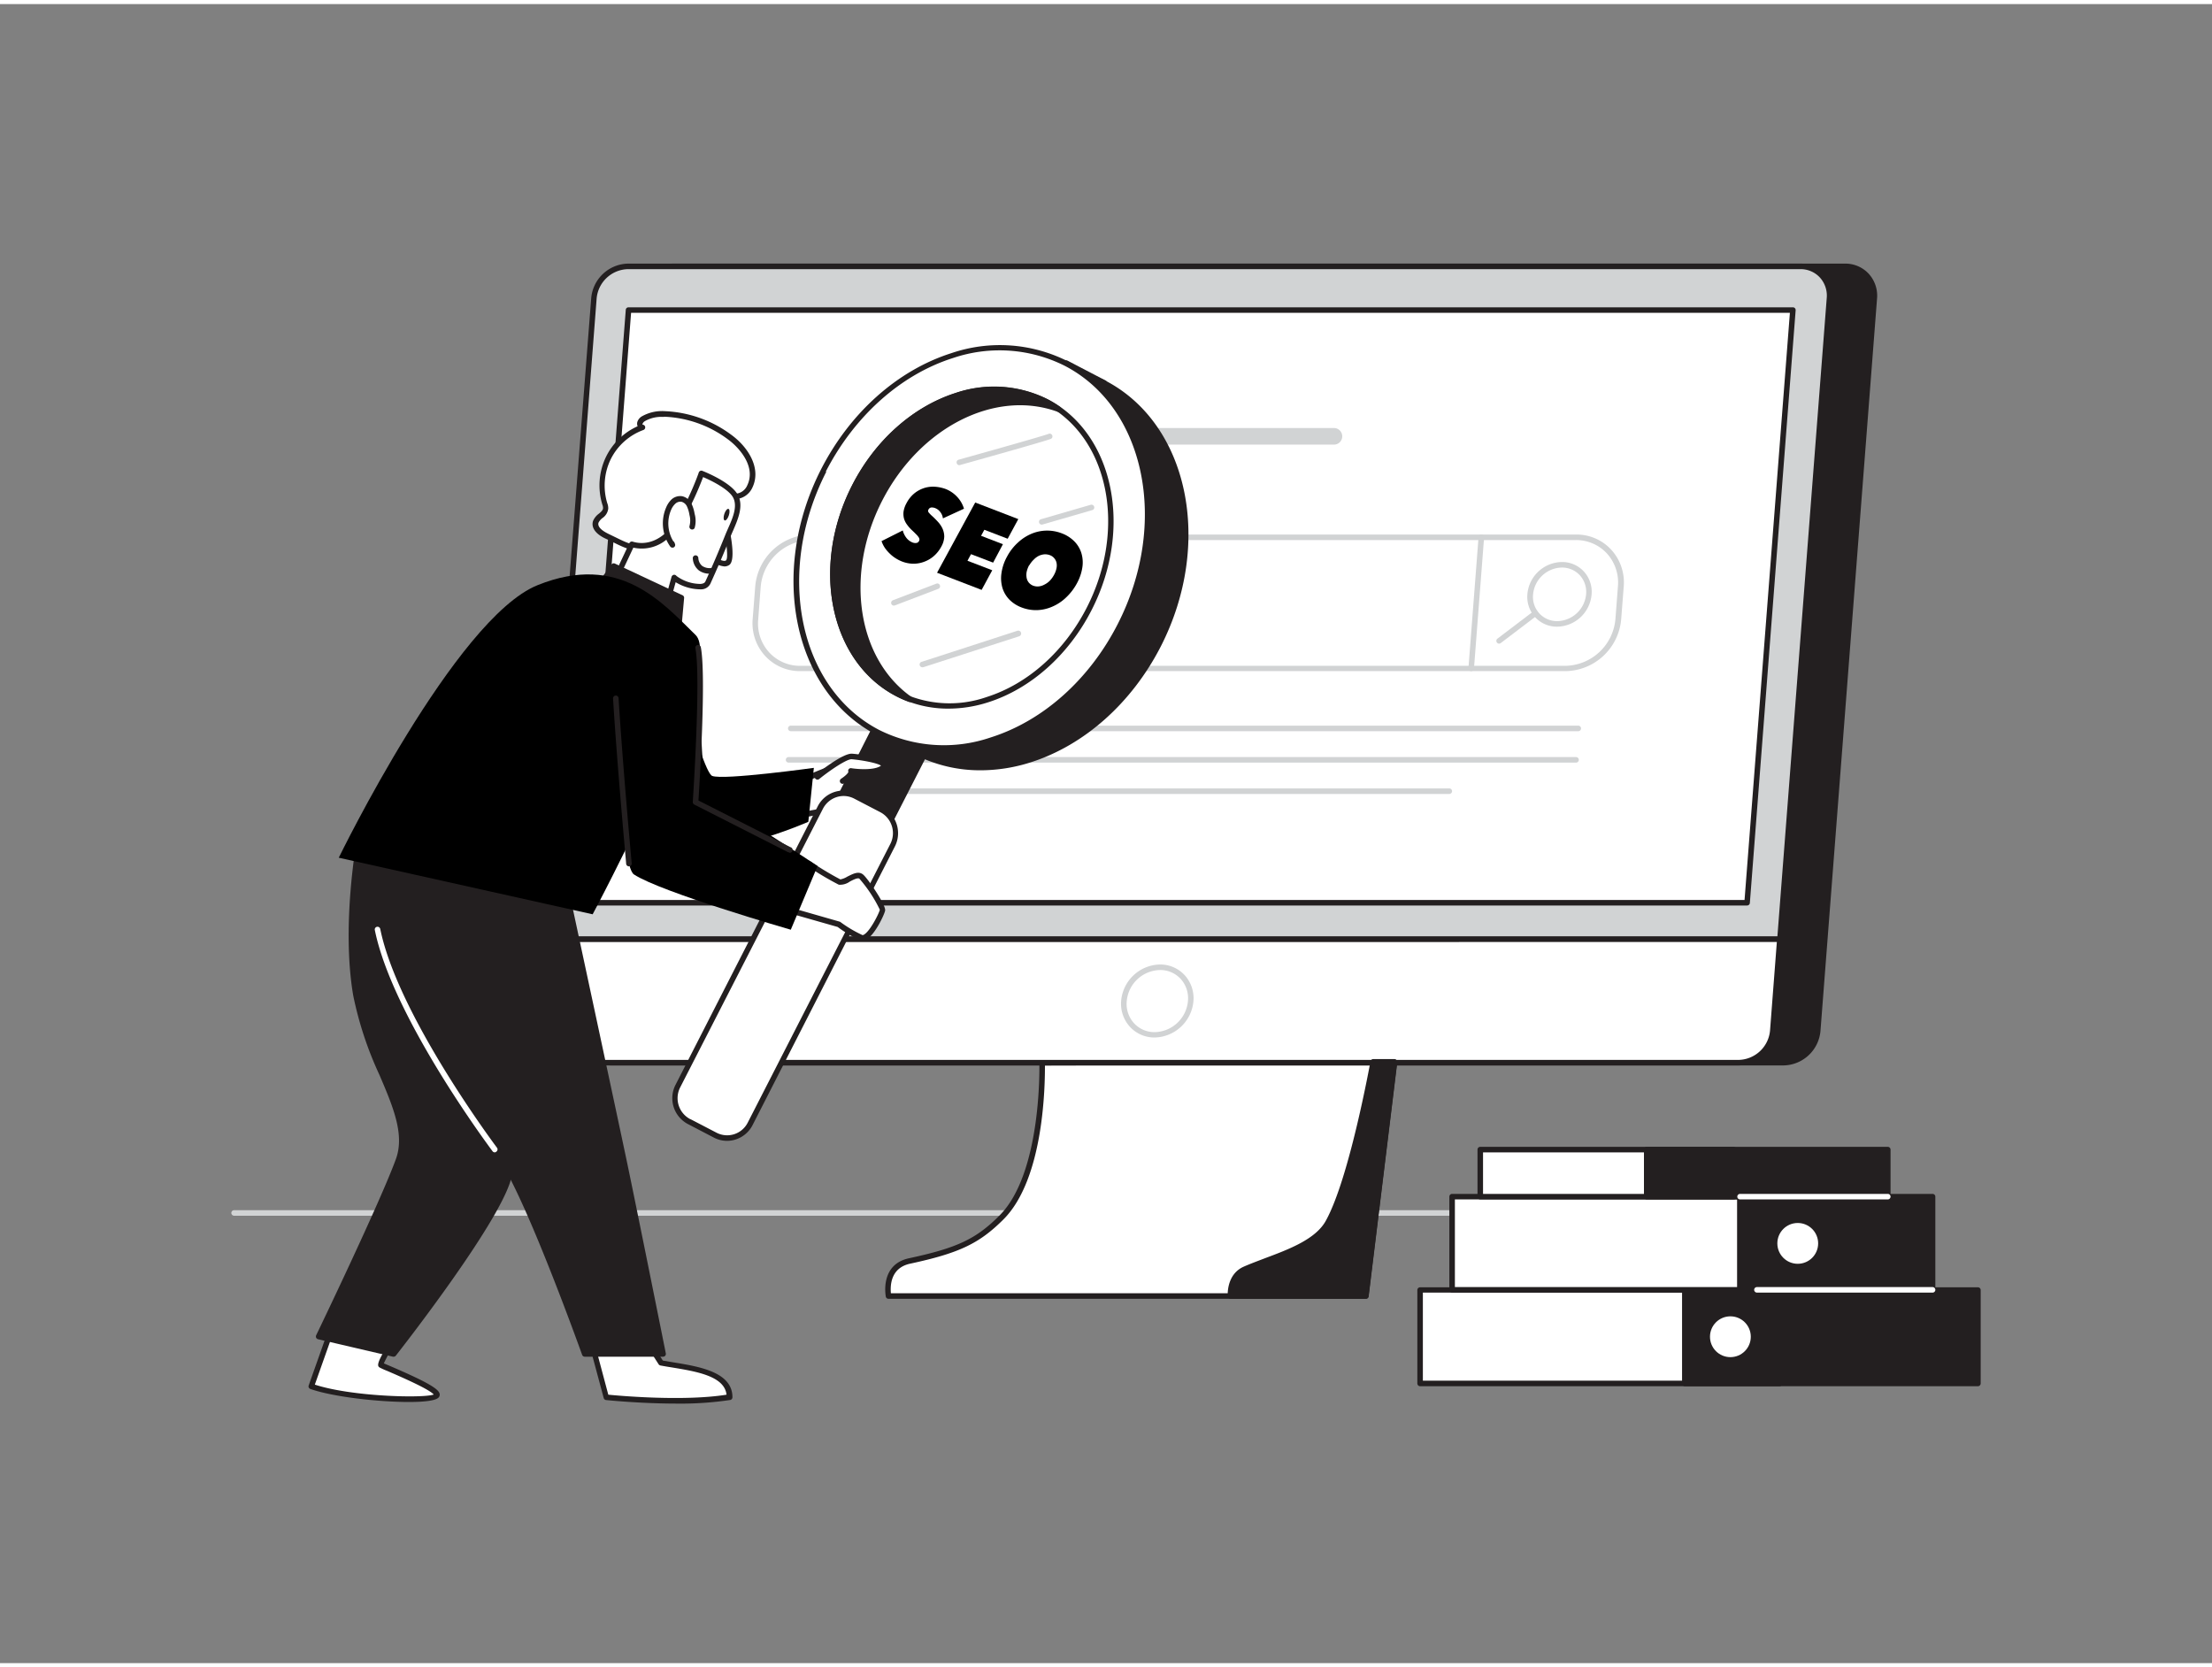 <svg id="_190_seo_flatline" data-name="#190_seo_flatline" xmlns="http://www.w3.org/2000/svg" viewBox="0 0 400 300" width="406" height="306" class="illustration styles_illustrationTablet__1DWOa"><rect x="0" y="0" width="400" height="300" fill="#808080" stroke="none"/><path d="M326.62,219.1H42.33a.51.51,0,0,1-.5-.5.5.5,0,0,1,.5-.5H326.62a.5.5,0,0,1,.5.5A.51.51,0,0,1,326.62,219.1Z" fill="#d1d3d4"></path><path d="M252.18,191.27,247,233.62H160.67s-1.11-5.28,3.8-6.34c8.81-1.9,12.31-3.55,16.63-7.87,8-8,7.35-28,7.35-28Z" fill="#fff"></path><path d="M247,234.12H160.67a.49.49,0,0,1-.49-.4c0-.06-1.14-5.78,4.19-6.93,8.74-1.88,12.11-3.47,16.37-7.73,7.73-7.72,7.21-27.43,7.21-27.62a.47.47,0,0,1,.14-.37.51.51,0,0,1,.35-.15l63.74-.15h0a.52.52,0,0,1,.38.17.51.51,0,0,1,.12.39l-5.18,42.35A.5.5,0,0,1,247,234.12Zm-85.9-1h85.46l5.06-41.35-62.66.15c0,3.26-.09,20.44-7.51,27.85-4.38,4.37-8,6.09-16.87,8C160.92,228.56,161,231.94,161.1,233.12Z" fill="#231f20"></path><path d="M328.71,185.64,330,169.11l9-115.9a5.24,5.24,0,0,0-5.27-5.78h-212a6.32,6.32,0,0,0-6.17,5.78L105.24,185.64a5.24,5.24,0,0,0,5.27,5.78h212A6.33,6.33,0,0,0,328.71,185.64Z" fill="#231f20"></path><path d="M322.54,191.92h-212a5.71,5.71,0,0,1-4.25-1.83,5.85,5.85,0,0,1-1.52-4.49L115,53.17a6.83,6.83,0,0,1,6.66-6.24h212a5.74,5.74,0,0,1,4.25,1.82,5.88,5.88,0,0,1,1.52,4.5L329.2,185.68A6.83,6.83,0,0,1,322.54,191.92Zm-200.9-144A5.82,5.82,0,0,0,116,53.25L105.74,185.68a4.84,4.84,0,0,0,1.25,3.73,4.74,4.74,0,0,0,3.52,1.51h212a5.83,5.83,0,0,0,5.67-5.32h0L338.44,53.17a4.86,4.86,0,0,0-1.25-3.74,4.73,4.73,0,0,0-3.52-1.5Z" fill="#231f20"></path><path d="M321.87,169.11H98.41l9-115.9a6.3,6.3,0,0,1,6.16-5.78h212a5.24,5.24,0,0,1,5.27,5.78Z" fill="#d1d3d4"></path><path d="M321.88,169.61H98.41a.5.5,0,0,1-.5-.54l9-115.9a6.83,6.83,0,0,1,6.66-6.24h212a5.74,5.74,0,0,1,4.25,1.82,5.87,5.87,0,0,1,1.52,4.49l-9,115.91A.49.49,0,0,1,321.88,169.61ZM99,168.61H321.41l8.92-115.44a4.86,4.86,0,0,0-1.25-3.74,4.73,4.73,0,0,0-3.52-1.5h-212a5.82,5.82,0,0,0-5.67,5.32Z" fill="#231f20"></path><polygon points="315.93 162.53 105.37 162.53 113.65 55.36 324.21 55.36 315.93 162.53" fill="#fff"></polygon><path d="M315.93,163H105.37a.52.52,0,0,1-.37-.16.53.53,0,0,1-.13-.38l8.29-107.17a.49.49,0,0,1,.49-.46H324.21a.51.51,0,0,1,.37.16.52.52,0,0,1,.13.38l-8.28,107.16A.5.5,0,0,1,315.93,163Zm-210-1H315.47l8.2-106.17H114.12Z" fill="#231f20"></path><path d="M314.43,191.42h-212a5.26,5.26,0,0,1-5.28-5.78l1.28-16.53H321.87l-1.27,16.53A6.33,6.33,0,0,1,314.43,191.42Z" fill="#fff"></path><path d="M314.43,191.92h-212a5.72,5.72,0,0,1-4.26-1.83,5.85,5.85,0,0,1-1.52-4.49l1.28-16.53a.5.5,0,0,1,.5-.46H321.88a.5.5,0,0,1,.36.16.49.49,0,0,1,.13.38l-1.27,16.53A6.84,6.84,0,0,1,314.43,191.92ZM98.87,169.61l-1.24,16.07a4.92,4.92,0,0,0,1.25,3.74,4.74,4.74,0,0,0,3.53,1.5h212a5.83,5.83,0,0,0,5.67-5.32l1.23-16Z" fill="#231f20"></path><path d="M241.22,79.66h-48.1a1.5,1.5,0,0,1,0-3h48.1a1.5,1.5,0,0,1,0,3Z" fill="#d1d3d4"></path><path d="M283.12,120.62H144.73a8.52,8.52,0,0,1-6.35-2.73,8.74,8.74,0,0,1-2.27-6.72l.46-5.88a10.25,10.25,0,0,1,10-9.37H285a8.52,8.52,0,0,1,6.35,2.73,8.77,8.77,0,0,1,2.27,6.71l-.46,5.89A10.26,10.26,0,0,1,283.12,120.62ZM146.56,96.92a9.24,9.24,0,0,0-9,8.44l-.45,5.89a7.73,7.73,0,0,0,2,6,7.55,7.55,0,0,0,5.62,2.41H283.12a9.25,9.25,0,0,0,9-8.45l.45-5.88a7.81,7.81,0,0,0-2-6A7.57,7.57,0,0,0,285,96.92Z" fill="#d1d3d4"></path><path d="M266,120.62h0a.5.5,0,0,1-.46-.53l1.83-23.7a.5.5,0,0,1,1,.08l-1.83,23.69A.5.5,0,0,1,266,120.62Z" fill="#d1d3d4"></path><path d="M281.61,112.58a5.34,5.34,0,0,1-4-1.7,5.46,5.46,0,0,1-1.41-4.18,6.36,6.36,0,0,1,6.2-5.81,5.32,5.32,0,0,1,4,1.7,5.44,5.44,0,0,1,1.41,4.18A6.35,6.35,0,0,1,281.61,112.58Zm.82-10.69a5.33,5.33,0,0,0-5.2,4.88,4.4,4.4,0,0,0,1.15,3.43,4.33,4.33,0,0,0,3.23,1.38,5.35,5.35,0,0,0,5.21-4.88h0a4.49,4.49,0,0,0-1.15-3.43A4.37,4.37,0,0,0,282.43,101.89Z" fill="#d1d3d4"></path><path d="M271.09,115.65a.51.51,0,0,1-.4-.2.5.5,0,0,1,.09-.7l6.58-5a.5.5,0,0,1,.61.79l-6.58,5A.49.49,0,0,1,271.09,115.65Z" fill="#d1d3d4"></path><path d="M285.44,131.48H143a.5.5,0,0,1-.5-.5.5.5,0,0,1,.5-.5h142.4a.5.5,0,0,1,.5.5A.5.5,0,0,1,285.44,131.48Z" fill="#d1d3d4"></path><path d="M285,137.16H142.6a.5.5,0,0,1-.5-.5.5.5,0,0,1,.5-.5H285a.5.5,0,0,1,.5.5A.5.5,0,0,1,285,137.16Z" fill="#d1d3d4"></path><path d="M262.08,142.83H142.16a.5.5,0,0,1-.5-.5.5.5,0,0,1,.5-.5H262.08a.5.5,0,0,1,.5.5A.5.5,0,0,1,262.08,142.83Z" fill="#d1d3d4"></path><path d="M208.81,186.87a6,6,0,0,1-4.47-1.92,6.18,6.18,0,0,1-1.6-4.72,7.19,7.19,0,0,1,7-6.56,6,6,0,0,1,4.47,1.91,6.18,6.18,0,0,1,1.6,4.72h0A7.2,7.2,0,0,1,208.81,186.87Zm.94-12.2a6.17,6.17,0,0,0-6,5.63,5.17,5.17,0,0,0,1.33,4,5,5,0,0,0,3.74,1.6,6.17,6.17,0,0,0,6-5.64,5.19,5.19,0,0,0-1.33-4A5,5,0,0,0,209.75,174.67Zm5.57,5.6h0Z" fill="#d1d3d4"></path><path d="M248.36,191.27s-3.74,21-8.13,29c-2.56,4.63-10.34,6.38-15.14,8.55-2.86,1.28-2.58,4.84-2.58,4.84H247l5.18-42.35Z" fill="#231f20"></path><path d="M247,234.12H222.51a.5.5,0,0,1-.5-.46c0-.16-.27-3.93,2.87-5.34,1.17-.52,2.48-1,3.88-1.54,4.3-1.61,9.17-3.43,11-6.79,4.3-7.8,8-28.6,8.08-28.81a.5.5,0,0,1,.49-.41h3.82a.5.5,0,0,1,.38.17.51.51,0,0,1,.12.39l-5.18,42.35A.5.5,0,0,1,247,234.12Zm-24-1h23.55l5.06-41.35h-2.84c-.57,3.06-4,21.28-8.12,28.7-2,3.68-7.09,5.58-11.55,7.25-1.38.51-2.68,1-3.82,1.51A4.31,4.31,0,0,0,223,233.12Z" fill="#231f20"></path><path d="M145.51,146.58a25.42,25.42,0,0,1,8.38-.69c4.62.39,6.87-2.22,7-4.27s-4-4.33-7-4.23-10.44,3.76-10.44,3.76Z" fill="#fff"></path><path d="M145.51,147.08a.49.49,0,0,1-.47-.32l-2-5.44a.48.48,0,0,1,.24-.62c.31-.15,7.56-3.7,10.64-3.81a9.61,9.61,0,0,1,6.46,2.55,3,3,0,0,1,1,2.2,4.51,4.51,0,0,1-1.65,3.15,7.55,7.55,0,0,1-5.87,1.6,25.4,25.4,0,0,0-8.19.67A.36.36,0,0,1,145.51,147.08Zm-1.43-5.68,1.74,4.58a26.77,26.77,0,0,1,8.11-.59,6.63,6.63,0,0,0,5.13-1.35,3.6,3.6,0,0,0,1.3-2.45,2.16,2.16,0,0,0-.74-1.45,8.68,8.68,0,0,0-5.72-2.25C151.43,138,145.67,140.64,144.08,141.4Z" fill="#231f20"></path><path d="M119.85,111.17s6.91,27.6,8.94,28.4,18.38-1.46,18.38-1.46l-1,9.76s-18.36,8.06-24.33,3.56-22.15-25.89-22.15-25.89Z" fill="#000000"></path><polygon points="151.04 145 160.06 149.7 169.51 131.21 160.49 126.51 151.04 145" fill="#231f20"></polygon><path d="M160.06,150.2a.64.64,0,0,1-.23,0l-9-4.71a.49.49,0,0,1-.21-.67L160,126.28a.5.5,0,0,1,.3-.25.51.51,0,0,1,.38,0l9,4.7a.51.51,0,0,1,.22.67l-9.45,18.49a.51.51,0,0,1-.29.25A.41.41,0,0,1,160.06,150.2Zm-8.35-5.41,8.14,4.24,9-17.6-8.13-4.24Z" fill="#231f20"></path><polyline points="158.7 131.64 192.78 64.94 199.7 68.54" fill="#231f20"></polyline><path d="M158.7,132.14a.46.46,0,0,1-.22-.06.49.49,0,0,1-.22-.67l34.08-66.7a.48.48,0,0,1,.29-.25.5.5,0,0,1,.38,0l6.92,3.61a.5.5,0,0,1,.21.67.49.49,0,0,1-.67.21L193,65.61l-33.85,66.26A.5.5,0,0,1,158.7,132.14Z" fill="#231f20"></path><ellipse cx="182.66" cy="101.89" rx="37.45" ry="30.23" transform="translate(10.65 220.89) rotate(-63.83)" fill="#231f20"></ellipse><path d="M177.32,138.55a25.73,25.73,0,0,1-11.93-2.86c-15-7.83-19.5-29.37-10-48,5.23-10.25,13.81-17.91,23.54-21a27.18,27.18,0,0,1,21,1.42c15,7.83,19.5,29.36,10,48-5.24,10.25-13.82,17.9-23.54,21A29.89,29.89,0,0,1,177.32,138.55ZM188,66.24a28.9,28.9,0,0,0-8.75,1.39c-9.47,3-17.83,10.5-22.95,20.51h0c-9.27,18.15-5,39.08,9.55,46.66a26.26,26.26,0,0,0,20.22,1.36c9.47-3,17.83-10.5,23-20.52,9.27-18.14,5-39.08-9.55-46.66A24.81,24.81,0,0,0,188,66.24ZM155.85,87.92h0Z" fill="#231f20"></path><ellipse cx="175.74" cy="98.29" rx="37.45" ry="30.23" transform="translate(10.02 212.67) rotate(-63.83)" fill="#fff"></ellipse><path d="M170.41,135a25.63,25.63,0,0,1-11.94-2.87c-15-7.83-19.5-29.36-10-48h0c5.24-10.25,13.82-17.9,23.54-21a27.22,27.22,0,0,1,21,1.42c15,7.83,19.5,29.37,10,48-5.23,10.25-13.81,17.91-23.54,21A29.59,29.59,0,0,1,170.41,135Zm-21-50.41c-9.27,18.14-5,39.08,9.56,46.66a26.19,26.19,0,0,0,20.21,1.35c9.47-3,17.84-10.5,22.95-20.51,9.27-18.15,5-39.08-9.55-46.66A26.24,26.24,0,0,0,172.34,64c-9.47,3-17.84,10.5-23,20.52Z" fill="#231f20"></path><ellipse cx="175.74" cy="98.29" rx="29.64" ry="23.92" transform="translate(10.02 212.67) rotate(-63.83)" fill="#fff"></ellipse><path d="M171.52,127.4a20.35,20.35,0,0,1-9.49-2.28c-11.94-6.22-15.5-23.32-7.94-38.12,4.15-8.14,11-14.21,18.68-16.68a21.66,21.66,0,0,1,16.69,1.13c11.94,6.22,15.5,23.33,7.94,38.12-4.16,8.14-11,14.22-18.69,16.68A23.53,23.53,0,0,1,171.52,127.4ZM180,70.15a23,23,0,0,0-6.93,1.12C165.61,73.66,159,79.56,155,87.46h0c-7.31,14.3-3.94,30.8,7.51,36.78a20.37,20.37,0,0,0,15.92,1.06c7.47-2.38,14.06-8.28,18.1-16.18,7.31-14.31,3.94-30.81-7.52-36.78A19.16,19.16,0,0,0,180,70.15ZM154.53,87.23h0Z" fill="#231f20"></path><path d="M154.53,87.23c-7.44,14.58-4,31.34,7.73,37.45a18.68,18.68,0,0,0,2.34,1c-9.94-7-12.5-22.5-5.54-36.12s21-20.51,32.35-16.37a18.5,18.5,0,0,0-2.19-1.33C177.51,65.79,162,72.65,154.53,87.23Z" fill="#231f20"></path><path d="M164.6,126.21a.47.47,0,0,1-.17,0,18.63,18.63,0,0,1-2.41-1.06c-11.93-6.22-15.49-23.32-7.93-38.12,4.16-8.14,11-14.22,18.69-16.68a21.61,21.61,0,0,1,16.67,1.13,18,18,0,0,1,2.25,1.37.5.5,0,0,1,.15.64.49.49,0,0,1-.61.23c-11.3-4.11-24.94,2.82-31.74,16.13s-4.49,28.56,5.38,35.48a.49.49,0,0,1,.16.64A.5.5,0,0,1,164.6,126.21ZM180,70.15a22.75,22.75,0,0,0-6.93,1.12C165.61,73.66,159,79.56,155,87.46c-7.06,13.82-4.16,29.68,6.36,36.13-7.71-8-9-21.91-2.73-34.23S176.94,70,187.83,71.78A19.36,19.36,0,0,0,180,70.15Z" fill="#231f20"></path><path d="M124.62,202.07l4.7,2.46a4.69,4.69,0,0,0,6.35-2.05l25.74-50.38a4.79,4.79,0,0,0-2-6.41l-4.71-2.45a4.68,4.68,0,0,0-6.34,2l-25.74,50.38A4.78,4.78,0,0,0,124.62,202.07Z" fill="#fff"></path><path d="M131.48,205.56a5.18,5.18,0,0,1-2.39-.59l-4.7-2.45h0a5.29,5.29,0,0,1-2.24-7.08l25.73-50.39a5.2,5.2,0,0,1,7-2.26l4.7,2.46a5.28,5.28,0,0,1,2.24,7.08l-25.73,50.38a5.21,5.21,0,0,1-3.06,2.6A5.06,5.06,0,0,1,131.48,205.56Zm-6.63-3.93,4.71,2.45a4.17,4.17,0,0,0,5.66-1.83L161,151.87a4.28,4.28,0,0,0-1.81-5.74l-4.71-2.45a4.12,4.12,0,0,0-3.19-.28,4.25,4.25,0,0,0-2.48,2.11L123,195.89a4.28,4.28,0,0,0,1.81,5.74Z" fill="#231f20"></path><path d="M163.15,100.81a6.72,6.72,0,0,1-1.28-.66,6.12,6.12,0,0,1-1.07-.88,6.28,6.28,0,0,1-.83-1,5.15,5.15,0,0,1-.56-1.16l3.84-1.93a3.58,3.58,0,0,0,.6,1.27,2.67,2.67,0,0,0,1.17.91,1.45,1.45,0,0,0,.65.09.62.62,0,0,0,.52-.36.54.54,0,0,0,.07-.34.88.88,0,0,0-.17-.38,3.23,3.23,0,0,0-.46-.53c-.2-.21-.46-.46-.78-.76a6.66,6.66,0,0,1-.82-.94,3.45,3.45,0,0,1-.55-1.08,3.36,3.36,0,0,1-.09-1.28,4.52,4.52,0,0,1,.54-1.54,5.58,5.58,0,0,1,1.52-1.85,5.51,5.51,0,0,1,1.84-.93,5.33,5.33,0,0,1,1.94-.17,6.94,6.94,0,0,1,1.81.41,5.68,5.68,0,0,1,2,1.36,5.38,5.38,0,0,1,1.28,2.19L170.51,93a2.29,2.29,0,0,0-.5-1.18,2.06,2.06,0,0,0-.86-.66,1.61,1.61,0,0,0-.74-.13.62.62,0,0,0-.49.34.45.45,0,0,0,0,.54,5.47,5.47,0,0,0,.66.68c.33.3.66.63,1,1a4.91,4.91,0,0,1,.84,1.22,3.61,3.61,0,0,1,.33,1.48,3.89,3.89,0,0,1-.52,1.79,6,6,0,0,1-1.49,1.84,5.63,5.63,0,0,1-1.84,1,5.42,5.42,0,0,1-1.95.27A5.85,5.85,0,0,1,163.15,100.81Z" fill="#000000"></path><path d="M176.35,90.13l7.79,3-1.92,3.55L178,95.06l-.59,1.09,3.95,1.52L179.59,101l-4-1.53-.64,1.19,4.48,1.72-1.92,3.55-8.06-3.1Z" fill="#000000"></path><path d="M182.1,99.92a9.35,9.35,0,0,1,2-2.57,8.26,8.26,0,0,1,2.45-1.58A7.33,7.33,0,0,1,192,95.7a6.29,6.29,0,0,1,2.25,1.43,5.22,5.22,0,0,1,1.28,2.09,5.87,5.87,0,0,1,.2,2.6,8.69,8.69,0,0,1-1,2.94,10,10,0,0,1-2,2.59,8.3,8.3,0,0,1-2.49,1.63,7.43,7.43,0,0,1-2.74.61,7.22,7.22,0,0,1-2.75-.48,6.14,6.14,0,0,1-2.24-1.44,5.28,5.28,0,0,1-1.25-2.14,6.27,6.27,0,0,1-.16-2.65A8.64,8.64,0,0,1,182.1,99.92Zm4,1.55a4.61,4.61,0,0,0-.45,1.21,3,3,0,0,0,0,1.08,1.9,1.9,0,0,0,.4.86,1.94,1.94,0,0,0,.78.55,2.27,2.27,0,0,0,1,.13,2.66,2.66,0,0,0,1-.31,3.73,3.73,0,0,0,1-.71,4.9,4.9,0,0,0,.78-1.08,4.13,4.13,0,0,0,.44-1.19,2.42,2.42,0,0,0,0-1,1.89,1.89,0,0,0-.42-.82,1.83,1.83,0,0,0-.78-.54,2.41,2.41,0,0,0-1-.15,3,3,0,0,0-1,.27,3.41,3.41,0,0,0-.92.69A4.42,4.42,0,0,0,186.14,101.47Z" fill="#000000"></path><path d="M166.88,119.92a.5.5,0,0,1-.16-1l17.26-5.6a.5.5,0,0,1,.31,1L167,119.9A.39.39,0,0,1,166.88,119.92Z" fill="#d1d3d4"></path><path d="M173.47,83.38A.5.5,0,0,1,173,83a.49.49,0,0,1,.34-.61c6.24-1.74,15.73-4.42,16.32-4.69a.5.5,0,0,1,.42.9c-.81.38-14.87,4.3-16.47,4.75Z" fill="#d1d3d4"></path><path d="M161.65,108.77a.49.49,0,0,1-.47-.32.5.5,0,0,1,.29-.65l7.85-3a.5.5,0,1,1,.35.94l-7.85,3A.51.51,0,0,1,161.65,108.77Z" fill="#d1d3d4"></path><path d="M188.38,94.13a.5.5,0,0,1-.48-.36.49.49,0,0,1,.34-.62l9-2.61a.51.51,0,0,1,.62.34.49.49,0,0,1-.34.62l-9,2.61Z" fill="#d1d3d4"></path><path d="M70.76,242.44s-2.21,3.43-1.82,3.69,10.82,4.35,10,5.54-16,.65-22.69-1.72l3.78-10.67" fill="#fff"></path><path d="M73.94,252.78c-5.55,0-13.84-.94-17.82-2.36a.49.49,0,0,1-.3-.63l3.78-10.67a.51.51,0,0,1,.64-.31.5.5,0,0,1,.3.64l-3.61,10.19c6.67,2.18,19.64,2.49,21.5,1.79-.57-.69-3.4-2.12-8.41-4.27a14.31,14.31,0,0,1-1.36-.61c-.36-.24-.8-.54,1.68-4.38A.51.51,0,0,1,71,242a.5.5,0,0,1,.15.7,21.88,21.88,0,0,0-1.74,3.1l1,.42c6.32,2.71,8.78,4.07,9.07,5a.74.74,0,0,1-.09.65C79,252.52,76.85,252.78,73.94,252.78Z" fill="#231f20"></path><path d="M107.17,242.71l2.48,9.22s13.69,1.45,22.3,0c0-4.78-7.44-5.27-12.39-6.19l-2.87-4.48Z" fill="#fff"></path><path d="M122.36,253.07c-6.59,0-12.67-.63-12.76-.64a.5.5,0,0,1-.43-.37l-2.48-9.22a.49.49,0,0,1,.06-.41.59.59,0,0,1,.35-.22l9.51-1.45a.5.5,0,0,1,.5.23l2.75,4.3,1.84.31c4.79.78,10.75,1.76,10.75,6.33a.5.5,0,0,1-.42.49A60.35,60.35,0,0,1,122.36,253.07ZM110,251.46c2.13.21,13.68,1.23,21.38,0-.38-3.37-5.42-4.19-9.88-4.93-.72-.11-1.42-.23-2.07-.35a.52.52,0,0,1-.33-.22l-2.7-4.21-8.64,1.32Z" fill="#231f20"></path><path d="M65,151.43s-2.8,15.14-.62,27.79S74.93,201.08,72.07,209s-14.45,31.94-14.45,31.94l13.56,3.16s19.92-25.38,21-32.61-6.52-29.73-6.52-29.73Z" fill="#231f20"></path><path d="M71.18,244.59h-.11l-13.56-3.16a.55.55,0,0,1-.34-.27.56.56,0,0,1,0-.44c.12-.24,11.6-24.1,14.43-31.89,1.6-4.43-.52-9.44-3-15.23a64.59,64.59,0,0,1-4.72-14.29c-2.17-12.59.59-27.81.62-28a.5.5,0,0,1,.39-.4.51.51,0,0,1,.52.21L86,181.47a.52.52,0,0,1,.06.13c.31.92,7.59,22.68,6.54,30S72.39,243.36,71.58,244.4A.51.51,0,0,1,71.18,244.59Zm-12.84-4L71,243.53c2.06-2.65,19.7-25.48,20.66-32.12,1-6.85-6-28.09-6.48-29.43L65.31,152.75c-.6,3.84-2.2,16-.41,26.38a63.82,63.82,0,0,0,4.65,14.07c2.53,6,4.73,11.16,3,16C69.94,216.32,60.1,236.91,58.34,240.58Z" fill="#231f20"></path><path d="M102.58,161.3s8.37,39,10.2,47.69,7.13,35.1,7.13,35.1H105.74s-11.57-32.47-16.27-37-14.77-23-19.2-33.08-2.08-22.63-2.08-22.63Z" fill="#231f20"></path><path d="M119.91,244.59H105.74a.5.5,0,0,1-.47-.33c-.12-.32-11.59-32.41-16.14-36.76-4.74-4.52-14.83-23-19.32-33.24s-2.14-22.79-2.12-22.92a.49.49,0,0,1,.23-.33.48.48,0,0,1,.4-.06l34.39,9.87a.51.51,0,0,1,.36.38c.08.39,8.39,39.09,10.2,47.68s7.08,34.85,7.13,35.11a.53.53,0,0,1-.1.42A.53.53,0,0,1,119.91,244.59Zm-13.82-1H119.3c-.8-4-5.36-26.64-7-34.5-1.72-8.2-9.36-43.78-10.14-47.39l-33.56-9.63c-.38,2.5-1.66,13.11,2.14,21.79,4.46,10.17,14.43,28.48,19.09,32.92S104.79,240,106.09,243.59Z" fill="#231f20"></path><path d="M112.91,97.71c-1-.41-2-1-3.18-1.5s-2.39-1.44-2-2.58c.32-1,1.76-1.38,1.83-2.41a2.34,2.34,0,0,0-.15-.83,11.44,11.44,0,0,1,.65-8.31,11.23,11.23,0,0,1,6.17-5.53c-.35,0-.58-.44-.49-.79a1.39,1.39,0,0,1,.68-.79,6.89,6.89,0,0,1,3.8-.82,20.91,20.91,0,0,1,11.7,4.17c2.63,1.9,5.32,5.5,3.69,8.93A3,3,0,0,1,132.28,89c-2,3.58-4.87,5.49-8.32,7.37a15.93,15.93,0,0,1-7.61,2A8.81,8.81,0,0,1,112.91,97.71Z" fill="#fff"></path><path d="M116.36,98.9h0a9.29,9.29,0,0,1-3.63-.72c-.61-.25-1.2-.54-1.82-.85-.44-.22-.89-.44-1.38-.66-1.81-.83-2.67-2-2.29-3.2a3.15,3.15,0,0,1,1.07-1.33c.39-.33.72-.61.74-1a1.5,1.5,0,0,0-.11-.58,11.89,11.89,0,0,1,.67-8.74,11.7,11.7,0,0,1,5.69-5.48,1.25,1.25,0,0,1-.06-.74,1.82,1.82,0,0,1,.9-1.09,7.4,7.4,0,0,1,4.08-.9,21.63,21.63,0,0,1,12,4.26c3.1,2.25,5.49,6.08,3.84,9.55a3.55,3.55,0,0,1-3.51,2.09c-2.13,3.65-5.28,5.58-8.34,7.25A16.4,16.4,0,0,1,116.36,98.9Zm3.56-24.25a6,6,0,0,0-3.26.74,1,1,0,0,0-.46.49.28.28,0,0,0,0,.18.47.47,0,0,1,.47.41.5.5,0,0,1-.34.55,10.71,10.71,0,0,0-5.89,5.28,10.92,10.92,0,0,0-.63,7.94,2.57,2.57,0,0,1,.18,1A2.41,2.41,0,0,1,109,92.9a2.38,2.38,0,0,0-.77.88c-.31,1,1.41,1.82,1.76,2l1.4.68c.61.3,1.18.58,1.76.82h0a8.27,8.27,0,0,0,3.25.65h0a15.46,15.46,0,0,0,7.36-2c3.77-2,6.31-3.89,8.12-7.18a.51.51,0,0,1,.59-.23A2.49,2.49,0,0,0,135.14,87c1.6-3.37-1.47-6.81-3.53-8.31a20.56,20.56,0,0,0-11.42-4.07Z" fill="#231f20"></path><path d="M131.36,94.9s1.14,5.45.2,6.11-2.65-.71-2.65-.71" fill="#fff"></path><path d="M131,101.69a4.46,4.46,0,0,1-2.35-1,.5.5,0,0,1-.08-.7.52.52,0,0,1,.71-.08c.44.36,1.58,1,2,.69s.15-3-.4-5.6a.5.5,0,0,1,1-.2c.45,2.15,1.05,5.88,0,6.62A1.58,1.58,0,0,1,131,101.69Z" fill="#231f20"></path><path d="M133,89c1.22,2.2-.53,5.13-1.34,7.16q-1.72,4.29-3.63,8.5c-.81,1.78-5.48,0-6.09-.91l-2.08,7.47-8.31-7.7,2.72-5.78S117.42,99,120.69,96s6.16-11.13,6.16-11.13S131.8,86.8,133,89Z" fill="#fff"></path><path d="M119.85,111.67a.51.51,0,0,1-.34-.13l-8.31-7.71a.49.49,0,0,1-.11-.58l2.72-5.78a.5.5,0,0,1,.64-.25c.11,0,2.93,1.12,5.91-1.59,3.14-2.86,6-10.85,6-10.93a.51.51,0,0,1,.27-.29.48.48,0,0,1,.39,0c.21.08,5.12,2,6.39,4.31h0c1.13,2,0,4.52-.85,6.5-.17.38-.33.75-.47,1.09-1.14,2.86-2.37,5.72-3.64,8.52a1.86,1.86,0,0,1-1.68,1,8.72,8.72,0,0,1-4.59-1.29l-1.87,6.74a.51.51,0,0,1-.35.35A.3.3,0,0,1,119.85,111.67Zm-7.7-8.32,7.43,6.9,1.86-6.69a.54.54,0,0,1,.4-.36.51.51,0,0,1,.49.21,7.3,7.3,0,0,0,4.36,1.44q.7-.06.87-.45c1.27-2.78,2.48-5.63,3.62-8.47.14-.35.31-.73.48-1.12.8-1.79,1.78-4,.89-5.62h0c-.81-1.47-3.84-3-5.41-3.66-.68,1.83-3.22,8.2-6.11,10.84a7,7,0,0,1-6.5,1.92Z" fill="#231f20"></path><path d="M128.79,102.44a2.48,2.48,0,0,1-3-2.27" fill="#fff"></path><path d="M128.32,103a3.25,3.25,0,0,1-1.94-.59,3,3,0,0,1-1.1-2.18.5.5,0,0,1,1-.09,2,2,0,0,0,.7,1.46,2.48,2.48,0,0,0,1.72.37.51.51,0,0,1,.58.41.5.5,0,0,1-.4.58A4.33,4.33,0,0,1,128.32,103Z" fill="#231f20"></path><path d="M125.19,94.56a4.21,4.21,0,0,0,0-2.28,6.17,6.17,0,0,0-.52-1.71,2,2,0,0,0-1.35-1.09,1.85,1.85,0,0,0-1.46.45,3.65,3.65,0,0,0-.91,1.28,6.67,6.67,0,0,0,.68,6.58l-.09-.23" fill="#fff"></path><path d="M121.61,98.29a.51.51,0,0,1-.41-.2,7.26,7.26,0,0,1-.73-7.09,4.2,4.2,0,0,1,1-1.46,2.34,2.34,0,0,1,1.87-.55,2.47,2.47,0,0,1,1.7,1.34,6.67,6.67,0,0,1,.57,1.85,4.63,4.63,0,0,1,0,2.56.5.5,0,0,1-.93-.35,3.84,3.84,0,0,0,0-2,5.8,5.8,0,0,0-.47-1.58,1.52,1.52,0,0,0-1-.82,1.35,1.35,0,0,0-1.06.33,3.19,3.19,0,0,0-.78,1.11,6.22,6.22,0,0,0,.38,5.7.44.44,0,0,1,.22.26l.09.23a.5.5,0,0,1-.22.62A.53.53,0,0,1,121.61,98.29Z" fill="#231f20"></path><ellipse cx="131.4" cy="92.33" rx="1.1" ry="0.43" transform="translate(2.62 188.29) rotate(-71.79)" fill="#231f20"></ellipse><path d="M108.87,104.45l2.07-2.84,12.24,5.74-.48,5.24A26.5,26.5,0,0,1,108.87,104.45Z" fill="#231f20"></path><path d="M122.7,113.09h-.08a26.7,26.7,0,0,1-14.12-8.29.51.51,0,0,1,0-.64l2.08-2.83a.49.49,0,0,1,.61-.16l12.24,5.73a.5.5,0,0,1,.28.5l-.47,5.24a.48.48,0,0,1-.19.35A.51.51,0,0,1,122.7,113.09Zm-13.19-8.68A26.67,26.67,0,0,0,122.25,112l.4-4.33-11.55-5.41Z" fill="#231f20"></path><path d="M146.23,155.42a61.39,61.39,0,0,0,5.63,3.38c.91.26,3-1.78,3.91-1s3.95,5.41,3.86,6.06-2.4,5.45-3.79,5a23.43,23.43,0,0,1-4.1-2.43l-9-2.58" fill="#fff"></path><path d="M156,169.39a1.13,1.13,0,0,1-.36-.06,22.26,22.26,0,0,1-4.17-2.45l-8.94-2.55a.5.5,0,1,1,.27-1l9,2.58a.46.46,0,0,1,.16.07,22.84,22.84,0,0,0,4,2.37.46.46,0,0,0,.3-.1c1.16-.7,2.75-3.95,2.84-4.49a25,25,0,0,0-3.69-5.6c-.28-.24-1.12.19-1.73.51a3,3,0,0,1-2,.57,53,53,0,0,1-5.77-3.45.5.5,0,0,1,.55-.83,55.62,55.62,0,0,0,5.5,3.32,3.67,3.67,0,0,0,1.26-.5c1-.49,2-1.06,2.84-.39s4.16,5.54,4,6.51c-.09.65-1.77,4.25-3.29,5.19A1.48,1.48,0,0,1,156,169.39Z" fill="#231f20"></path><path d="M126.56,115.86s-.15,27.84,1.82,28.1,19.46,11.9,19.46,11.9L143,167.38s-23.52-6.79-28.37-10c-2.57-1.72-3.29-31.81-3.29-31.81Z" fill="#000000"></path><path d="M125.78,114.08c-5.93-5.77-13.71-15-28.58-9s-35.94,49.28-35.94,49.28l45.91,10.23S131.31,119.46,125.78,114.08Z" fill="#000000"></path><path d="M113.72,155.92a.5.5,0,0,1-.49-.46c0-.17-1.62-17.58-2.37-29.89a.5.5,0,1,1,1-.06c.75,12.29,2.36,29.69,2.37,29.86a.5.5,0,0,1-.45.55Z" fill="#231f20"></path><path d="M89.47,207.64a.51.51,0,0,1-.4-.2c-.18-.24-18.06-24.08-21.29-40a.5.5,0,0,1,.39-.59.51.51,0,0,1,.59.39c3.18,15.65,20.93,39.32,21.11,39.56a.5.5,0,0,1-.1.7A.47.47,0,0,1,89.47,207.64Z" fill="#fff"></path><path d="M142.71,153.4a.59.59,0,0,1-.23-.05l-16.93-8.6a.5.5,0,0,1-.27-.47c0-.23,1.5-22.46.47-27.8a.51.51,0,0,1,.4-.59.5.5,0,0,1,.58.4c1,5.17-.24,24.82-.43,27.72l16.63,8.44a.5.5,0,0,1-.22,1Z" fill="#231f20"></path><path d="M147.84,139.7s4.74-3.8,6.24-3.69,7.2.9,5.56,2.1-5.75.53-5.75.53.45.51-1.51,1.84" fill="#fff"></path><path d="M152.38,141a.5.5,0,0,1-.28-.92c1.07-.72,1.28-1.12,1.32-1.23a.52.52,0,0,1,0-.42.5.5,0,0,1,.52-.26c1.08.18,4.16.43,5.37-.45l0,0c-.56-.46-3.34-1-5.33-1.17h0c-.95,0-4,2.08-5.84,3.58a.5.5,0,1,1-.63-.78c.82-.66,5-3.94,6.59-3.8,0,0,5.85.44,6.28,2a.94.94,0,0,1-.47,1c-1.43,1-4.36.84-5.58.7a4.36,4.36,0,0,1-1.68,1.68A.52.52,0,0,1,152.38,141Zm1.13-2h0Zm0,0Z" fill="#231f20"></path><rect x="256.8" y="232.54" width="64.99" height="16.89" fill="#fff"></rect><path d="M321.8,249.93h-65a.51.51,0,0,1-.5-.5V232.54a.5.5,0,0,1,.5-.5h65a.5.5,0,0,1,.5.5v16.89A.5.5,0,0,1,321.8,249.93Zm-64.5-1h64V233h-64Z" fill="#231f20"></path><rect x="304.69" y="232.54" width="52.97" height="16.89" fill="#231f20"></rect><path d="M357.67,249.93h-53a.5.5,0,0,1-.5-.5V232.54a.5.5,0,0,1,.5-.5h53a.5.5,0,0,1,.5.5v16.89A.51.51,0,0,1,357.67,249.93Zm-52.48-1h52V233h-52Z" fill="#231f20"></path><rect x="262.59" y="215.65" width="52.07" height="16.89" fill="#fff"></rect><path d="M314.66,233H262.59a.5.5,0,0,1-.5-.5V215.65a.5.5,0,0,1,.5-.5h52.07a.5.5,0,0,1,.5.5v16.89A.51.51,0,0,1,314.66,233Zm-51.57-1h51.07V216.15H263.09Z" fill="#231f20"></path><rect x="314.66" y="215.65" width="34.81" height="16.89" fill="#231f20"></rect><path d="M349.47,233H314.66a.5.5,0,0,1-.5-.5V215.65a.5.5,0,0,1,.5-.5h34.81a.5.5,0,0,1,.5.5v16.89A.5.5,0,0,1,349.47,233Zm-34.31-1H349V216.15H315.16Z" fill="#231f20"></path><circle cx="325.09" cy="224.1" r="3.69" fill="#fff"></circle><rect x="267.68" y="207.14" width="45.82" height="8.5" fill="#fff"></rect><path d="M313.5,216.15H267.68a.5.5,0,0,1-.5-.5v-8.51a.5.5,0,0,1,.5-.5H313.5a.5.5,0,0,1,.5.5v8.51A.5.5,0,0,1,313.5,216.15Zm-45.32-1H313v-7.51H268.18Z" fill="#231f20"></path><rect x="297.78" y="207.14" width="43.59" height="8.5" fill="#231f20"></rect><path d="M341.37,216.15H297.78a.5.5,0,0,1-.5-.5v-8.51a.5.5,0,0,1,.5-.5h43.59a.51.51,0,0,1,.5.5v8.51A.51.51,0,0,1,341.37,216.15Zm-43.09-1h42.59v-7.51H298.28Z" fill="#231f20"></path><circle cx="312.91" cy="240.98" r="3.69" fill="#fff"></circle><path d="M349.47,233H317.71a.51.51,0,0,1-.5-.5.5.5,0,0,1,.5-.5h31.76a.5.5,0,0,1,.5.5A.5.5,0,0,1,349.47,233Z" fill="#fff"></path><path d="M341.37,216.15H314.66a.5.5,0,0,1-.5-.5.5.5,0,0,1,.5-.5h26.71a.5.5,0,0,1,.5.5A.51.51,0,0,1,341.37,216.15Z" fill="#fff"></path></svg>